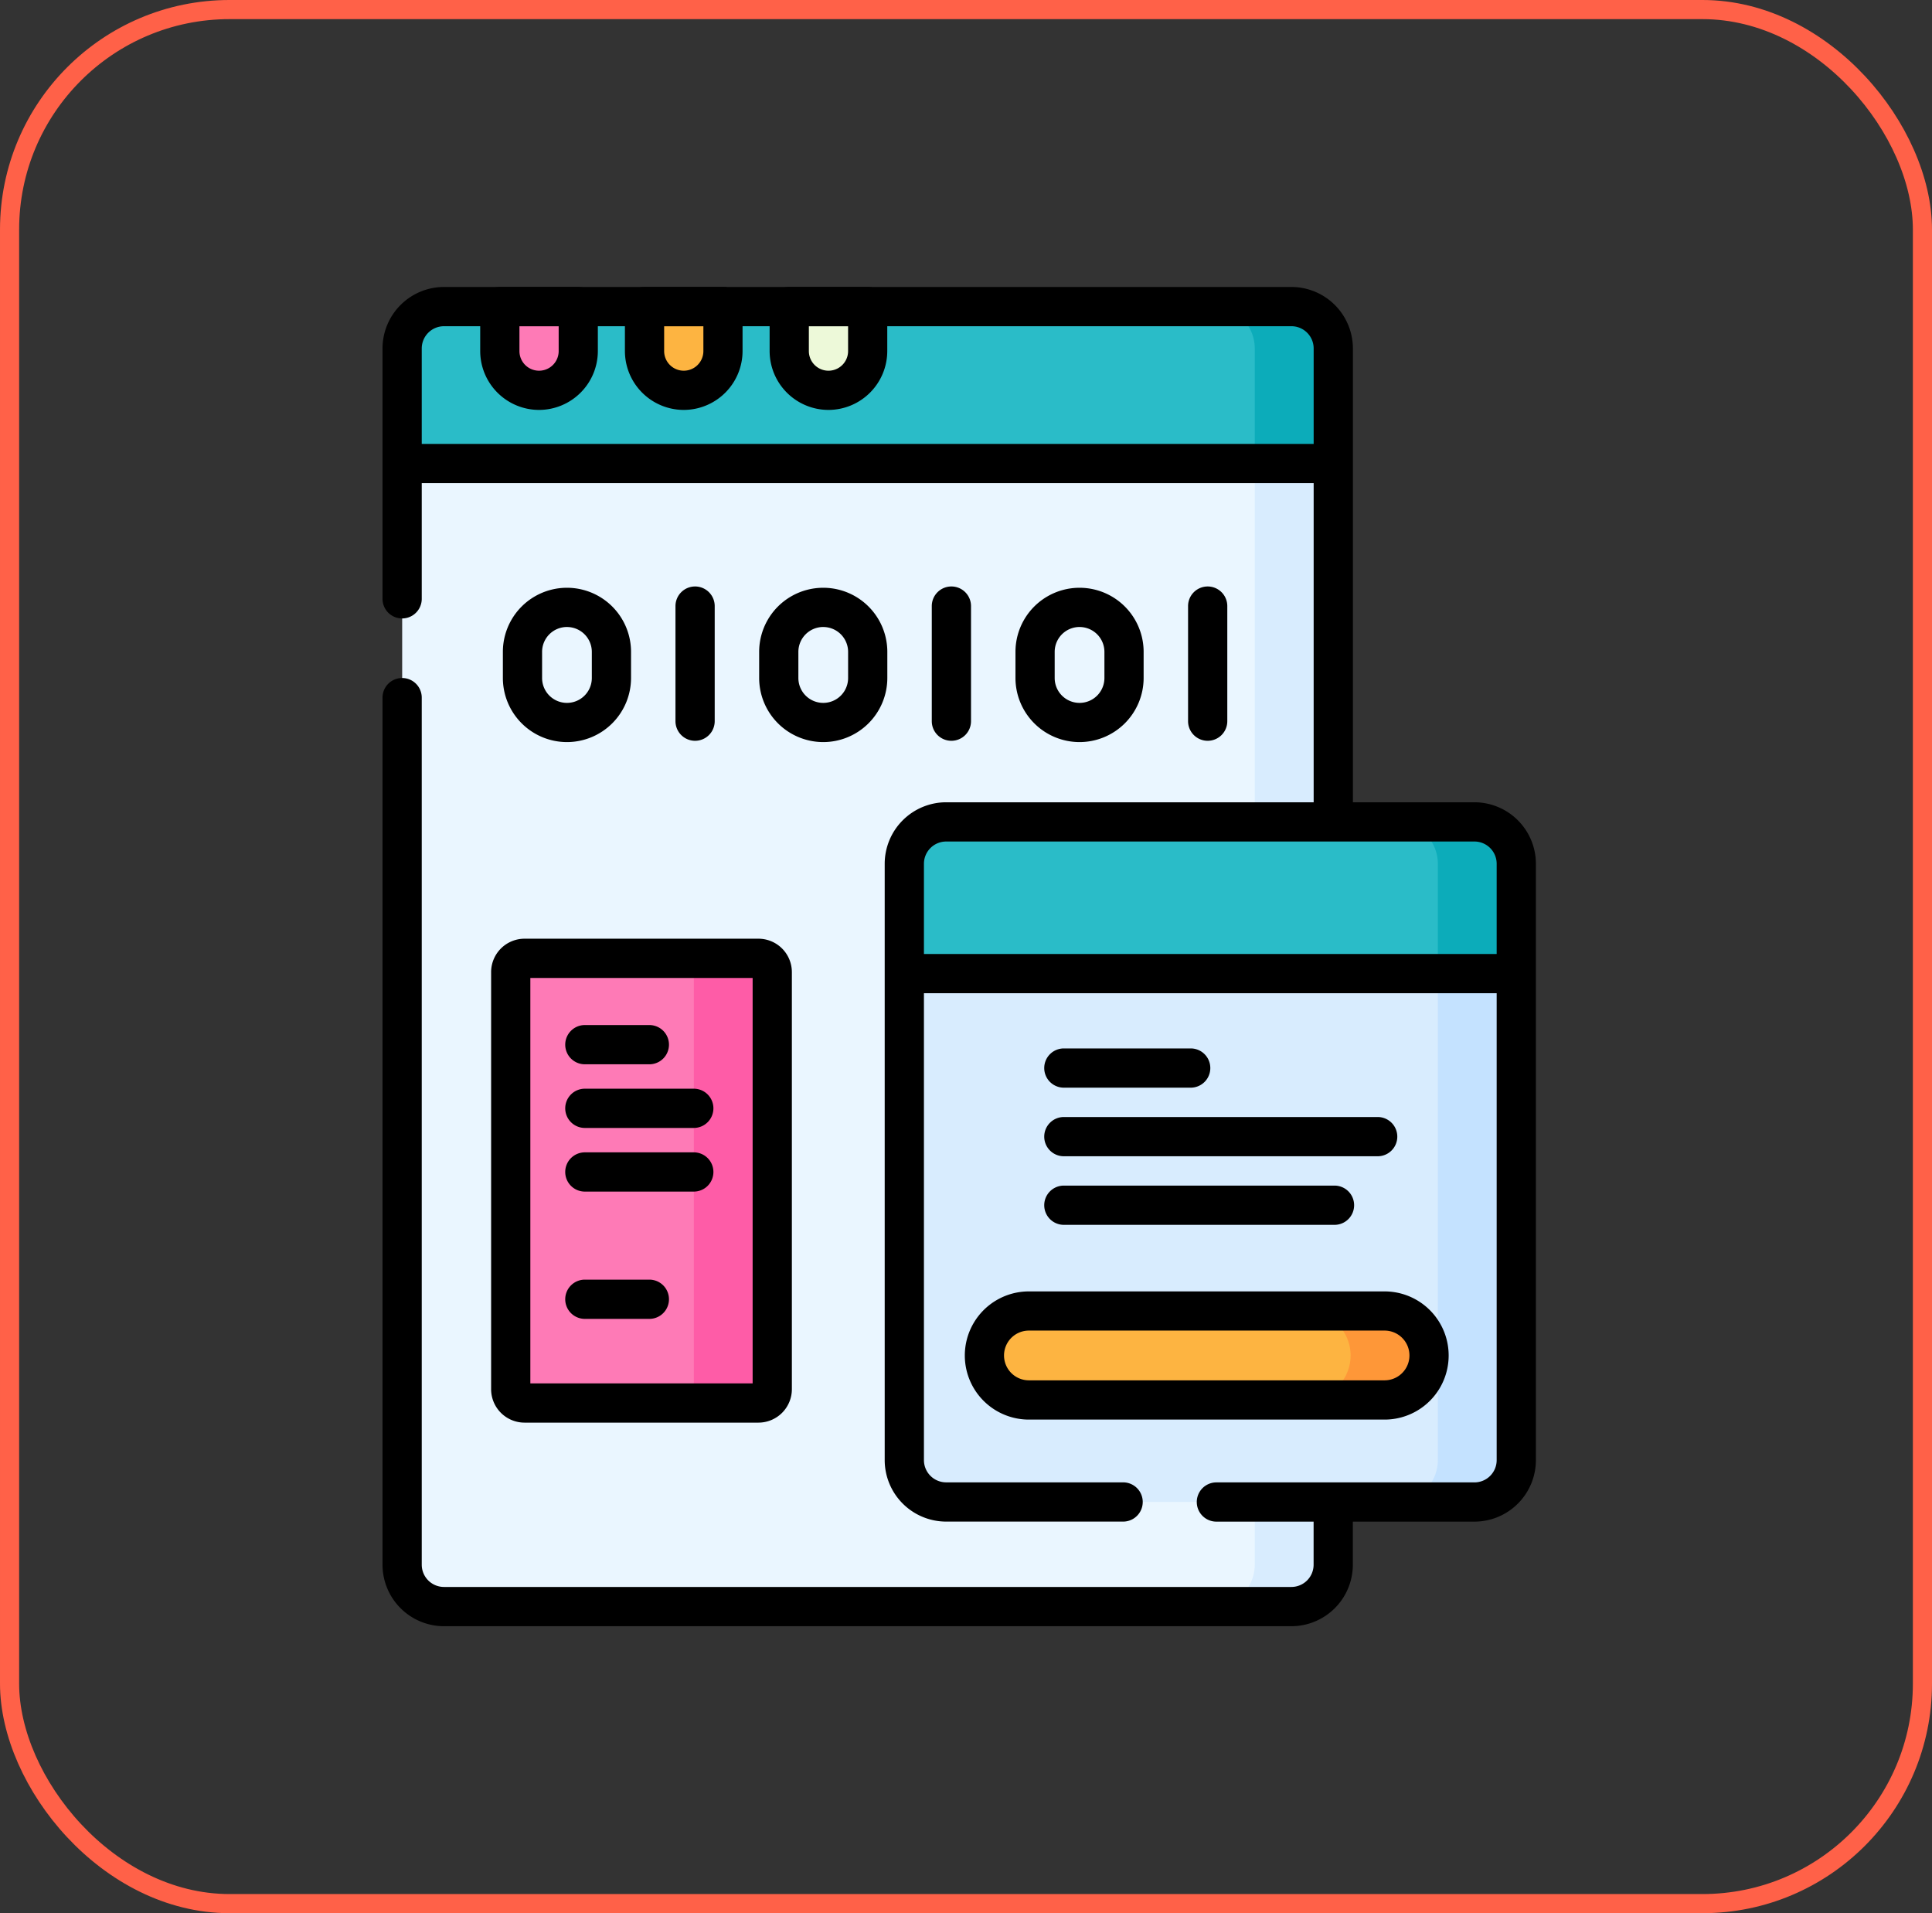 <svg xmlns="http://www.w3.org/2000/svg" width="101" height="100" viewBox="0 0 101 100">
  <rect x="0" y="0" width="101" height="100" fill="#333333" stroke="none"/>
  <g id="Grupo_1070070" data-name="Grupo 1070070" transform="translate(-750 -2552)">
    <g id="Rectángulo_356239" data-name="Rectángulo 356239" transform="translate(750 2552)" fill="none" stroke="#ff6148" stroke-width="1">
      <rect width="101" height="100" rx="12" stroke="none"/>
      <rect x="0.5" y="0.5" width="100" height="99" rx="11.5" fill="none"/>
    </g>
    <g id="codigo-binario_1_" data-name="codigo-binario (1)" transform="translate(734.5 2567)">
      <path id="Trazado_773438" data-name="Trazado 773438" d="M89.484,75.449h-44.3A2.187,2.187,0,0,1,43,73.262V9.688A2.187,2.187,0,0,1,45.188,7.5h44.3a2.187,2.187,0,0,1,2.187,2.188V73.262A2.187,2.187,0,0,1,89.484,75.449Z" transform="translate(-6.475 -6.475)" fill="#eaf6ff"/>
      <path id="Trazado_773439" data-name="Trazado 773439" d="M357.1,7.5H353a2.187,2.187,0,0,1,2.188,2.188V73.262A2.187,2.187,0,0,1,353,75.449h4.1a2.187,2.187,0,0,0,2.188-2.187V9.688A2.187,2.187,0,0,0,357.1,7.5Z" transform="translate(-274.092 -6.475)" fill="#d8ecfe"/>
      <path id="Trazado_773440" data-name="Trazado 773440" d="M91.672,15.7H43V9.688A2.187,2.187,0,0,1,45.188,7.5h44.3a2.187,2.187,0,0,1,2.187,2.188Z" transform="translate(-6.475 -6.475)" fill="#2abcc8"/>
      <path id="Trazado_773441" data-name="Trazado 773441" d="M357.1,7.5H353a2.187,2.187,0,0,1,2.188,2.188V15.7h4.1V9.688A2.187,2.187,0,0,0,357.1,7.5Z" transform="translate(-274.092 -6.475)" fill="#0cacba"/>
      <path id="Trazado_773442" data-name="Trazado 773442" d="M82.384,11.875h0a2.051,2.051,0,0,1-2.051-2.051V7.5h4.1V9.824A2.051,2.051,0,0,1,82.384,11.875Z" transform="translate(-38.703 -6.475)" fill="#fe7ab6"/>
      <path id="Trazado_773443" data-name="Trazado 773443" d="M137.718,11.875h0a2.051,2.051,0,0,1-2.051-2.051V7.5h4.1V9.824A2.051,2.051,0,0,1,137.718,11.875Z" transform="translate(-86.472 -6.475)" fill="#fdb441"/>
      <path id="Trazado_773444" data-name="Trazado 773444" d="M193.051,11.875h0A2.051,2.051,0,0,1,191,9.824V7.5h4.1V9.824A2.051,2.051,0,0,1,193.051,11.875Z" transform="translate(-134.24 -6.475)" fill="#edf9d9"/>
      <path id="Trazado_773445" data-name="Trazado 773445" d="M264.8,240.047H237.188A2.187,2.187,0,0,1,235,237.859V206.688a2.187,2.187,0,0,1,2.188-2.187H264.8a2.187,2.187,0,0,1,2.188,2.188v31.172A2.187,2.187,0,0,1,264.8,240.047Z" transform="translate(-172.225 -176.541)" fill="#d8ecfe"/>
      <path id="Trazado_773446" data-name="Trazado 773446" d="M427.1,204.5H423a2.188,2.188,0,0,1,2.188,2.188v31.172A2.188,2.188,0,0,1,423,240.047h4.1a2.188,2.188,0,0,0,2.188-2.187V206.688A2.188,2.188,0,0,0,427.1,204.5Z" transform="translate(-334.521 -176.541)" fill="#c4e2ff"/>
      <path id="Trazado_773447" data-name="Trazado 773447" d="M265.634,393.824h0a2.324,2.324,0,0,1,2.324-2.324h18.594a2.324,2.324,0,0,1,2.324,2.324h0a2.324,2.324,0,0,1-2.324,2.324H267.958A2.324,2.324,0,0,1,265.634,393.824Z" transform="translate(-198.67 -337.975)" fill="#fdb441"/>
      <path id="Trazado_773448" data-name="Trazado 773448" d="M392.736,391.5h-4.1a2.324,2.324,0,0,1,2.324,2.324h0a2.324,2.324,0,0,1-2.324,2.324h4.1a2.324,2.324,0,0,0,2.324-2.324h0A2.324,2.324,0,0,0,392.736,391.5Z" transform="translate(-304.854 -337.975)" fill="#fe9738"/>
      <path id="Trazado_773449" data-name="Trazado 773449" d="M266.992,212.43H235v-5.742a2.187,2.187,0,0,1,2.188-2.187H264.8a2.187,2.187,0,0,1,2.188,2.188Z" transform="translate(-172.225 -176.541)" fill="#2abcc8"/>
      <path id="Trazado_773450" data-name="Trazado 773450" d="M427.1,204.5H423a2.188,2.188,0,0,1,2.188,2.188v5.742h4.1v-5.742A2.188,2.188,0,0,0,427.1,204.5Z" transform="translate(-334.521 -176.541)" fill="#0cacba"/>
      <path id="Trazado_773451" data-name="Trazado 773451" d="M97.45,279.908H85.222a.722.722,0,0,1-.722-.722v-21.8a.722.722,0,0,1,.722-.722H97.45a.722.722,0,0,1,.722.722v21.8A.722.722,0,0,1,97.45,279.908Z" transform="translate(-42.301 -221.575)" fill="#fe7ab6"/>
      <path id="Trazado_773452" data-name="Trazado 773452" d="M153.324,256.667h-4.1a.722.722,0,0,1,.722.722v21.8a.722.722,0,0,1-.722.722h4.1a.722.722,0,0,0,.722-.722v-21.8A.722.722,0,0,0,153.324,256.667Z" transform="translate(-98.174 -221.576)" fill="#fe5ca7"/>
      <g id="Grupo_1046240" data-name="Grupo 1046240" transform="translate(35.5 0)">
        <path id="Trazado_773453" data-name="Trazado 773453" d="M85.2,28.688a1.025,1.025,0,0,1-1.025-1.025V3.213A1.163,1.163,0,0,0,83.01,2.051h-44.3a1.163,1.163,0,0,0-1.162,1.162V16.3a1.025,1.025,0,0,1-2.051,0V3.213A3.217,3.217,0,0,1,38.713,0h44.3a3.217,3.217,0,0,1,3.213,3.213v24.45A1.025,1.025,0,0,1,85.2,28.688Z" transform="translate(-35.5 0)"/>
        <path id="Trazado_773454" data-name="Trazado 773454" d="M83.01,199.061h-44.3a3.217,3.217,0,0,1-3.213-3.213V150.525a1.025,1.025,0,0,1,2.051,0v45.322a1.163,1.163,0,0,0,1.162,1.162h44.3a1.163,1.163,0,0,0,1.162-1.162v-2.97a1.025,1.025,0,0,1,2.051,0v2.97A3.217,3.217,0,0,1,83.01,199.061Z" transform="translate(-35.5 -129.061)"/>
        <path id="Línea_1994" data-name="Línea 1994" d="M41.536-5.449H-6.475A1.025,1.025,0,0,1-7.5-6.475,1.025,1.025,0,0,1-6.475-7.5H41.536a1.025,1.025,0,0,1,1.025,1.025A1.025,1.025,0,0,1,41.536-5.449Z" transform="translate(7.91 15.703)"/>
        <path id="Trazado_773455" data-name="Trazado 773455" d="M75.909,6.426A3.08,3.08,0,0,1,72.833,3.35V1.025A1.025,1.025,0,0,1,73.858,0h4.1a1.025,1.025,0,0,1,1.025,1.025V3.35A3.08,3.08,0,0,1,75.909,6.426ZM74.884,2.051v1.3a1.025,1.025,0,0,0,2.051,0v-1.3Z" transform="translate(-67.729 0)"/>
        <path id="Trazado_773456" data-name="Trazado 773456" d="M131.243,6.426a3.08,3.08,0,0,1-3.076-3.076V1.025A1.025,1.025,0,0,1,129.192,0h4.1a1.025,1.025,0,0,1,1.025,1.025V3.35A3.08,3.08,0,0,1,131.243,6.426Zm-1.025-4.375v1.3a1.025,1.025,0,0,0,2.051,0v-1.3Z" transform="translate(-115.498 0)"/>
        <path id="Trazado_773457" data-name="Trazado 773457" d="M186.576,6.426A3.08,3.08,0,0,1,183.5,3.35V1.025A1.025,1.025,0,0,1,184.525,0h4.1a1.025,1.025,0,0,1,1.025,1.025V3.35A3.08,3.08,0,0,1,186.576,6.426Zm-1.025-4.375v1.3a1.025,1.025,0,0,0,2.051,0v-1.3Z" transform="translate(-163.266 0)"/>
        <g id="Grupo_1046237" data-name="Grupo 1046237" transform="translate(34.59 39.8)">
          <path id="Línea_1995" data-name="Línea 1995" d="M.156-5.449H-6.475A1.025,1.025,0,0,1-7.5-6.475,1.025,1.025,0,0,1-6.475-7.5H.156A1.025,1.025,0,0,1,1.182-6.475,1.025,1.025,0,0,1,.156-5.449Z" transform="translate(7.5 7.5)"/>
          <path id="Línea_1996" data-name="Línea 1996" d="M9.932-5.449H-6.475A1.025,1.025,0,0,1-7.5-6.475,1.025,1.025,0,0,1-6.475-7.5H9.932a1.025,1.025,0,0,1,1.025,1.025A1.025,1.025,0,0,1,9.932-5.449Z" transform="translate(7.5 11.085)"/>
          <path id="Línea_1997" data-name="Línea 1997" d="M7.676-5.449H-6.475A1.025,1.025,0,0,1-7.5-6.475,1.025,1.025,0,0,1-6.475-7.5H7.676A1.025,1.025,0,0,1,8.7-6.475,1.025,1.025,0,0,1,7.676-5.449Z" transform="translate(7.5 14.67)"/>
        </g>
        <path id="Trazado_773458" data-name="Trazado 773458" d="M258.33,234.6H244.84a1.025,1.025,0,0,1,0-2.051h13.49a1.163,1.163,0,0,0,1.162-1.162V200.213a1.163,1.163,0,0,0-1.162-1.162H230.713a1.163,1.163,0,0,0-1.162,1.162v31.172a1.163,1.163,0,0,0,1.162,1.162h9.251a1.025,1.025,0,0,1,0,2.051h-9.251a3.217,3.217,0,0,1-3.213-3.213V200.213A3.217,3.217,0,0,1,230.713,197H258.33a3.217,3.217,0,0,1,3.213,3.213v31.172A3.217,3.217,0,0,1,258.33,234.6Z" transform="translate(-201.25 -170.066)"/>
        <path id="Trazado_773459" data-name="Trazado 773459" d="M261.484,384h18.594a3.35,3.35,0,0,1,0,6.7H261.484a3.35,3.35,0,0,1,0-6.7Zm18.594,4.648a1.3,1.3,0,0,0,0-2.6H261.484a1.3,1.3,0,0,0,0,2.6Z" transform="translate(-227.696 -331.5)"/>
        <path id="Línea_1998" data-name="Línea 1998" d="M24.8-5.449H-6.475A1.025,1.025,0,0,1-7.5-6.475,1.025,1.025,0,0,1-6.475-7.5H24.8a1.025,1.025,0,0,1,1.025,1.025A1.025,1.025,0,0,1,24.8-5.449Z" transform="translate(34.221 42.363)"/>
        <path id="Trazado_773460" data-name="Trazado 773460" d="M90.976,274.459H78.747A1.749,1.749,0,0,1,77,272.712v-21.8a1.749,1.749,0,0,1,1.747-1.747H90.976a1.749,1.749,0,0,1,1.747,1.747v21.8A1.749,1.749,0,0,1,90.976,274.459Zm-11.925-2.051H90.672V251.217H79.051Z" transform="translate(-71.326 -215.1)"/>
        <g id="Grupo_1046238" data-name="Grupo 1046238" transform="translate(9.549 38.578)">
          <path id="Línea_1999" data-name="Línea 1999" d="M-3.1-5.449H-6.475A1.025,1.025,0,0,1-7.5-6.475,1.025,1.025,0,0,1-6.475-7.5H-3.1A1.025,1.025,0,0,1-2.077-6.475,1.025,1.025,0,0,1-3.1-5.449Z" transform="translate(7.5 7.5)"/>
          <path id="Línea_2000" data-name="Línea 2000" d="M-3.1-5.449H-6.475A1.025,1.025,0,0,1-7.5-6.475,1.025,1.025,0,0,1-6.475-7.5H-3.1A1.025,1.025,0,0,1-2.077-6.475,1.025,1.025,0,0,1-3.1-5.449Z" transform="translate(7.5 20.807)"/>
          <path id="Línea_2001" data-name="Línea 2001" d="M-.78-5.449H-6.475A1.025,1.025,0,0,1-7.5-6.475,1.025,1.025,0,0,1-6.475-7.5H-.78A1.025,1.025,0,0,1,.246-6.475,1.025,1.025,0,0,1-.78-5.449Z" transform="translate(7.5 10.827)"/>
          <path id="Línea_2002" data-name="Línea 2002" d="M-.78-5.449H-6.475A1.025,1.025,0,0,1-7.5-6.475,1.025,1.025,0,0,1-6.475-7.5H-.78A1.025,1.025,0,0,1,.246-6.475,1.025,1.025,0,0,1-.78-5.449Z" transform="translate(7.5 14.154)"/>
        </g>
        <g id="Grupo_1046239" data-name="Grupo 1046239" transform="translate(6.289 15.654)">
          <path id="Trazado_773461" data-name="Trazado 773461" d="M84.85,123.066a3.353,3.353,0,0,1-3.35-3.35V118.35a3.35,3.35,0,0,1,6.7,0v1.367A3.353,3.353,0,0,1,84.85,123.066Zm0-6.016a1.3,1.3,0,0,0-1.3,1.3v1.367a1.3,1.3,0,0,0,2.6,0V118.35A1.3,1.3,0,0,0,84.85,117.051Z" transform="translate(-81.5 -114.932)"/>
          <path id="Línea_2003" data-name="Línea 2003" d="M-6.475.566A1.025,1.025,0,0,1-7.5-.459V-6.475A1.025,1.025,0,0,1-6.475-7.5,1.025,1.025,0,0,1-5.449-6.475V-.459A1.025,1.025,0,0,1-6.475.566Z" transform="translate(16.523 7.5)"/>
          <path id="Trazado_773462" data-name="Trazado 773462" d="M182.85,123.066a3.353,3.353,0,0,1-3.35-3.35V118.35a3.35,3.35,0,0,1,6.7,0v1.367A3.353,3.353,0,0,1,182.85,123.066Zm0-6.016a1.3,1.3,0,0,0-1.3,1.3v1.367a1.3,1.3,0,0,0,2.6,0V118.35A1.3,1.3,0,0,0,182.85,117.051Z" transform="translate(-166.102 -114.932)"/>
          <path id="Línea_2004" data-name="Línea 2004" d="M-6.475.566A1.025,1.025,0,0,1-7.5-.459V-6.475A1.025,1.025,0,0,1-6.475-7.5,1.025,1.025,0,0,1-5.449-6.475V-.459A1.025,1.025,0,0,1-6.475.566Z" transform="translate(29.922 7.5)"/>
          <path id="Trazado_773463" data-name="Trazado 773463" d="M280.85,123.066a3.353,3.353,0,0,1-3.35-3.35V118.35a3.35,3.35,0,0,1,6.7,0v1.367A3.353,3.353,0,0,1,280.85,123.066Zm0-6.016a1.3,1.3,0,0,0-1.3,1.3v1.367a1.3,1.3,0,0,0,2.6,0V118.35A1.3,1.3,0,0,0,280.85,117.051Z" transform="translate(-250.703 -114.932)"/>
          <path id="Línea_2005" data-name="Línea 2005" d="M-6.475.566A1.025,1.025,0,0,1-7.5-.459V-6.475A1.025,1.025,0,0,1-6.475-7.5,1.025,1.025,0,0,1-5.449-6.475V-.459A1.025,1.025,0,0,1-6.475.566Z" transform="translate(43.32 7.5)"/>
        </g>
      </g>
    </g>
  </g>
</svg>
